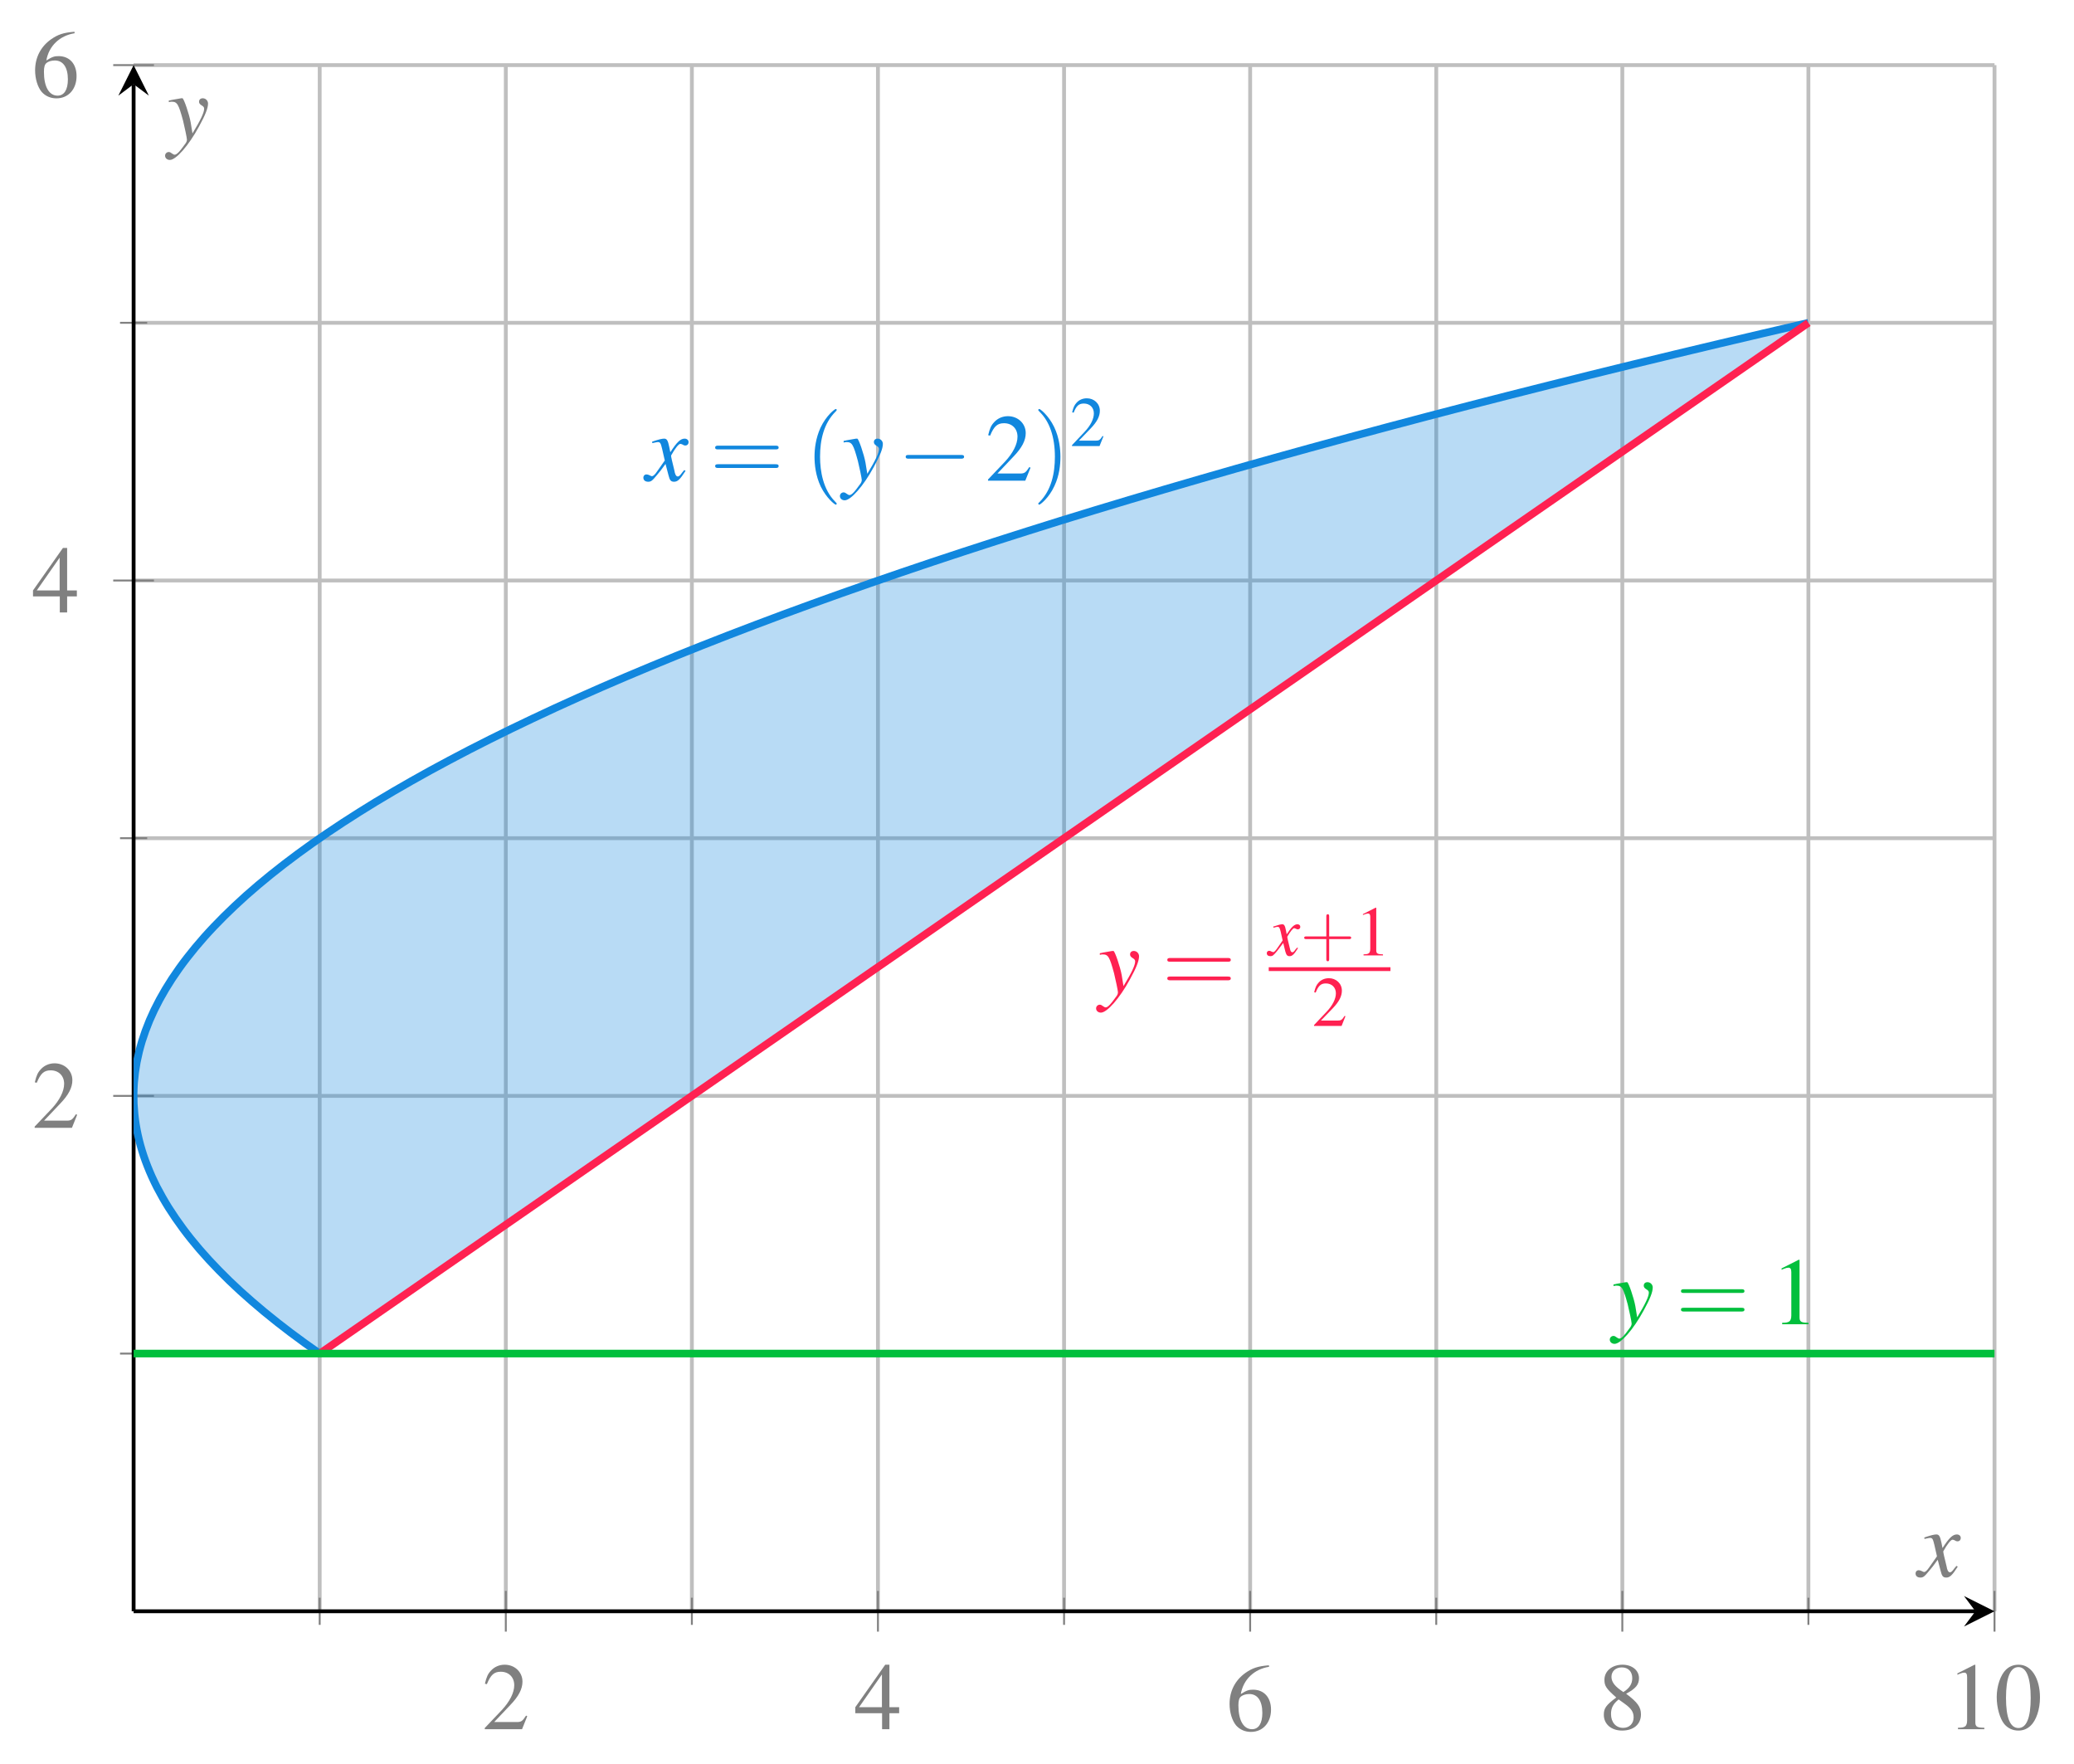 <?xml version="1.0" encoding="UTF-8"?>
<svg xmlns="http://www.w3.org/2000/svg" xmlns:xlink="http://www.w3.org/1999/xlink" width="216.521" height="184.113" viewBox="0 0 216.521 184.113">
<defs>
<g>
<g id="glyph-0-0">
<path d="M 4.734 -1.359 L 4.609 -1.422 C 4.234 -0.844 4.109 -0.75 3.656 -0.75 L 1.281 -0.75 L 2.953 -2.516 C 3.844 -3.438 4.234 -4.203 4.234 -4.969 C 4.234 -5.969 3.422 -6.734 2.375 -6.734 C 1.828 -6.734 1.312 -6.516 0.953 -6.125 C 0.625 -5.781 0.484 -5.469 0.312 -4.75 L 0.516 -4.703 C 0.922 -5.688 1.281 -6 1.969 -6 C 2.797 -6 3.375 -5.438 3.375 -4.594 C 3.375 -3.812 2.906 -2.891 2.078 -2 L 0.297 -0.125 L 0.297 0 L 4.188 0 Z M 4.734 -1.359 "/>
</g>
<g id="glyph-0-1">
<path d="M 4.703 -2.297 L 3.688 -2.297 L 3.688 -6.734 L 3.25 -6.734 L 0.125 -2.297 L 0.125 -1.672 L 2.922 -1.672 L 2.922 0 L 3.688 0 L 3.688 -1.672 L 4.703 -1.672 Z M 2.906 -2.297 L 0.516 -2.297 L 2.906 -5.719 Z M 2.906 -2.297 "/>
</g>
<g id="glyph-0-2">
<path d="M 4.453 -6.812 C 3.312 -6.719 2.734 -6.531 2 -6.016 C 0.922 -5.25 0.344 -4.109 0.344 -2.781 C 0.344 -1.906 0.609 -1.031 1.031 -0.531 C 1.422 -0.094 1.953 0.141 2.578 0.141 C 3.812 0.141 4.672 -0.812 4.672 -2.188 C 4.672 -3.453 3.938 -4.266 2.797 -4.266 C 2.359 -4.266 2.141 -4.203 1.516 -3.812 C 1.781 -5.328 2.906 -6.406 4.469 -6.656 Z M 2.406 -3.812 C 3.266 -3.812 3.766 -3.094 3.766 -1.844 C 3.766 -0.75 3.375 -0.141 2.688 -0.141 C 1.797 -0.141 1.266 -1.078 1.266 -2.625 C 1.266 -3.125 1.344 -3.406 1.547 -3.562 C 1.75 -3.719 2.062 -3.812 2.406 -3.812 Z M 2.406 -3.812 "/>
</g>
<g id="glyph-0-3">
<path d="M 2.891 -3.703 C 3.875 -4.234 4.234 -4.641 4.234 -5.328 C 4.234 -6.141 3.516 -6.734 2.516 -6.734 C 1.422 -6.734 0.625 -6.078 0.625 -5.156 C 0.625 -4.516 0.812 -4.234 1.859 -3.312 C 0.781 -2.5 0.562 -2.188 0.562 -1.5 C 0.562 -0.531 1.344 0.141 2.469 0.141 C 3.672 0.141 4.438 -0.516 4.438 -1.547 C 4.438 -2.312 4.094 -2.797 2.891 -3.703 Z M 2.719 -2.672 C 3.438 -2.156 3.672 -1.797 3.672 -1.234 C 3.672 -0.594 3.234 -0.141 2.578 -0.141 C 1.828 -0.141 1.312 -0.719 1.312 -1.578 C 1.312 -2.219 1.531 -2.641 2.109 -3.109 Z M 2.609 -3.875 C 1.719 -4.453 1.359 -4.922 1.359 -5.469 C 1.359 -6.047 1.797 -6.453 2.438 -6.453 C 3.109 -6.453 3.531 -6.016 3.531 -5.328 C 3.531 -4.766 3.266 -4.312 2.688 -3.938 C 2.641 -3.906 2.641 -3.906 2.609 -3.875 Z M 2.609 -3.875 "/>
</g>
<g id="glyph-0-4">
<path d="M 2.906 -6.734 L 1.109 -5.828 L 1.109 -5.688 C 1.219 -5.734 1.328 -5.781 1.375 -5.797 C 1.562 -5.875 1.719 -5.906 1.828 -5.906 C 2.031 -5.906 2.125 -5.766 2.125 -5.438 L 2.125 -0.922 C 2.125 -0.594 2.047 -0.375 1.891 -0.281 C 1.734 -0.188 1.594 -0.156 1.172 -0.156 L 1.172 0 L 3.922 0 L 3.922 -0.156 C 3.141 -0.156 2.984 -0.266 2.984 -0.734 L 2.984 -6.719 Z M 2.906 -6.734 "/>
</g>
<g id="glyph-0-5">
<path d="M 2.531 -6.734 C 1.984 -6.734 1.562 -6.562 1.203 -6.219 C 0.625 -5.656 0.234 -4.516 0.234 -3.344 C 0.234 -2.266 0.562 -1.094 1.031 -0.531 C 1.406 -0.094 1.906 0.141 2.5 0.141 C 3 0.141 3.422 -0.031 3.781 -0.375 C 4.359 -0.922 4.75 -2.078 4.75 -3.297 C 4.75 -5.328 3.844 -6.734 2.531 -6.734 Z M 2.5 -6.484 C 3.344 -6.484 3.781 -5.359 3.781 -3.266 C 3.781 -1.188 3.344 -0.125 2.5 -0.125 C 1.641 -0.125 1.203 -1.188 1.203 -3.266 C 1.203 -5.375 1.641 -6.484 2.5 -6.484 Z M 2.5 -6.484 "/>
</g>
<g id="glyph-1-0">
<path d="M 4 -1.109 C 3.922 -1.016 3.875 -0.953 3.781 -0.844 C 3.562 -0.531 3.438 -0.438 3.328 -0.438 C 3.188 -0.438 3.094 -0.562 3.016 -0.844 C 3 -0.922 2.984 -0.984 2.984 -1.016 C 2.734 -2.031 2.625 -2.484 2.625 -2.625 C 3.062 -3.406 3.422 -3.844 3.594 -3.844 C 3.656 -3.844 3.734 -3.812 3.844 -3.766 C 3.953 -3.688 4.031 -3.672 4.109 -3.672 C 4.312 -3.672 4.453 -3.812 4.453 -4.031 C 4.453 -4.234 4.281 -4.391 4.047 -4.391 C 3.609 -4.391 3.234 -4.031 2.547 -2.969 L 2.438 -3.516 C 2.297 -4.203 2.188 -4.391 1.906 -4.391 C 1.688 -4.391 1.359 -4.312 0.75 -4.109 L 0.641 -4.062 L 0.672 -3.922 C 1.062 -4 1.141 -4.031 1.234 -4.031 C 1.484 -4.031 1.547 -3.938 1.688 -3.344 L 1.969 -2.109 L 1.156 -0.953 C 0.953 -0.641 0.75 -0.469 0.641 -0.469 C 0.594 -0.469 0.484 -0.5 0.391 -0.562 C 0.266 -0.625 0.156 -0.656 0.062 -0.656 C -0.125 -0.656 -0.266 -0.516 -0.266 -0.312 C -0.266 -0.047 -0.062 0.109 0.234 0.109 C 0.531 0.109 0.656 0.016 1.156 -0.594 C 1.422 -0.906 1.641 -1.172 2.047 -1.75 L 2.359 -0.562 C 2.484 -0.047 2.609 0.109 2.938 0.109 C 3.312 0.109 3.562 -0.125 4.141 -1.031 Z M 4 -1.109 "/>
</g>
<g id="glyph-1-1">
<path d="M 0.156 -3.984 C 0.281 -4.016 0.344 -4.031 0.453 -4.031 C 1.031 -4.031 1.172 -3.781 1.641 -2.062 C 1.797 -1.422 2.047 -0.25 2.047 -0.078 C 2.047 0.078 1.984 0.234 1.828 0.422 C 1.531 0.828 1.328 1.094 1.219 1.203 C 1 1.422 0.891 1.5 0.75 1.5 C 0.703 1.5 0.625 1.469 0.516 1.391 C 0.375 1.281 0.266 1.219 0.156 1.219 C -0.062 1.219 -0.234 1.391 -0.234 1.609 C -0.234 1.859 -0.016 2.047 0.266 2.047 C 0.906 2.047 2.219 0.562 3.297 -1.422 C 3.969 -2.641 4.25 -3.359 4.25 -3.844 C 4.25 -4.141 4 -4.391 3.703 -4.391 C 3.469 -4.391 3.312 -4.25 3.312 -4.031 C 3.312 -3.875 3.391 -3.766 3.594 -3.641 C 3.781 -3.531 3.844 -3.438 3.844 -3.297 C 3.844 -2.906 3.484 -2.125 2.625 -0.719 L 2.438 -1.875 C 2.281 -2.75 1.719 -4.391 1.578 -4.391 L 1.531 -4.391 C 1.531 -4.391 1.484 -4.391 1.453 -4.391 C 1.359 -4.375 1 -4.312 0.469 -4.219 C 0.422 -4.203 0.297 -4.172 0.156 -4.156 Z M 0.156 -3.984 "/>
</g>
<g id="glyph-2-0">
<path d="M 6.844 -3.266 C 7 -3.266 7.188 -3.266 7.188 -3.453 C 7.188 -3.656 7 -3.656 6.859 -3.656 L 0.891 -3.656 C 0.75 -3.656 0.562 -3.656 0.562 -3.453 C 0.562 -3.266 0.75 -3.266 0.891 -3.266 Z M 6.859 -1.328 C 7 -1.328 7.188 -1.328 7.188 -1.531 C 7.188 -1.719 7 -1.719 6.844 -1.719 L 0.891 -1.719 C 0.75 -1.719 0.562 -1.719 0.562 -1.531 C 0.562 -1.328 0.75 -1.328 0.891 -1.328 Z M 6.859 -1.328 "/>
</g>
<g id="glyph-2-1">
<path d="M 3.297 2.391 C 3.297 2.359 3.297 2.344 3.125 2.172 C 1.891 0.922 1.562 -0.969 1.562 -2.5 C 1.562 -4.234 1.938 -5.969 3.172 -7.203 C 3.297 -7.328 3.297 -7.344 3.297 -7.375 C 3.297 -7.453 3.266 -7.484 3.203 -7.484 C 3.094 -7.484 2.203 -6.797 1.609 -5.531 C 1.109 -4.438 0.984 -3.328 0.984 -2.5 C 0.984 -1.719 1.094 -0.516 1.641 0.625 C 2.25 1.844 3.094 2.5 3.203 2.5 C 3.266 2.5 3.297 2.469 3.297 2.391 Z M 3.297 2.391 "/>
</g>
<g id="glyph-2-2">
<path d="M 2.875 -2.5 C 2.875 -3.266 2.766 -4.469 2.219 -5.609 C 1.625 -6.828 0.766 -7.484 0.672 -7.484 C 0.609 -7.484 0.562 -7.438 0.562 -7.375 C 0.562 -7.344 0.562 -7.328 0.75 -7.141 C 1.734 -6.156 2.297 -4.578 2.297 -2.5 C 2.297 -0.781 1.938 0.969 0.703 2.219 C 0.562 2.344 0.562 2.359 0.562 2.391 C 0.562 2.453 0.609 2.5 0.672 2.5 C 0.766 2.5 1.672 1.812 2.25 0.547 C 2.766 -0.547 2.875 -1.656 2.875 -2.5 Z M 2.875 -2.5 "/>
</g>
<g id="glyph-3-0">
<path d="M 6.562 -2.297 C 6.734 -2.297 6.922 -2.297 6.922 -2.5 C 6.922 -2.688 6.734 -2.688 6.562 -2.688 L 1.172 -2.688 C 1 -2.688 0.828 -2.688 0.828 -2.5 C 0.828 -2.297 1 -2.297 1.172 -2.297 Z M 6.562 -2.297 "/>
</g>
<g id="glyph-4-0">
<path d="M 3.5 -1.016 L 3.406 -1.047 C 3.141 -0.625 3.031 -0.562 2.703 -0.562 L 0.938 -0.562 L 2.188 -1.859 C 2.844 -2.547 3.125 -3.109 3.125 -3.688 C 3.125 -4.422 2.531 -4.984 1.766 -4.984 C 1.359 -4.984 0.969 -4.828 0.703 -4.531 C 0.469 -4.281 0.359 -4.047 0.234 -3.516 L 0.391 -3.484 C 0.672 -4.203 0.938 -4.438 1.453 -4.438 C 2.078 -4.438 2.5 -4.016 2.5 -3.406 C 2.5 -2.828 2.156 -2.141 1.531 -1.484 L 0.219 -0.094 L 0.219 0 L 3.094 0 Z M 3.5 -1.016 "/>
</g>
<g id="glyph-4-1">
<path d="M 2.141 -4.984 L 0.812 -4.312 L 0.812 -4.219 C 0.906 -4.25 0.984 -4.281 1.016 -4.297 C 1.156 -4.344 1.281 -4.375 1.344 -4.375 C 1.5 -4.375 1.578 -4.266 1.578 -4.031 L 1.578 -0.688 C 1.578 -0.438 1.516 -0.266 1.391 -0.203 C 1.281 -0.141 1.188 -0.125 0.875 -0.109 L 0.875 0 L 2.906 0 L 2.906 -0.109 C 2.328 -0.125 2.203 -0.188 2.203 -0.547 L 2.203 -4.969 Z M 2.141 -4.984 "/>
</g>
<g id="glyph-5-0">
<path d="M 2.969 -0.812 C 2.906 -0.75 2.875 -0.703 2.797 -0.625 C 2.641 -0.391 2.547 -0.328 2.469 -0.328 C 2.359 -0.328 2.281 -0.422 2.234 -0.625 C 2.219 -0.688 2.219 -0.734 2.203 -0.75 C 2.016 -1.5 1.938 -1.844 1.938 -1.953 C 2.266 -2.516 2.531 -2.844 2.656 -2.844 C 2.703 -2.844 2.766 -2.812 2.844 -2.781 C 2.922 -2.734 2.984 -2.719 3.031 -2.719 C 3.188 -2.719 3.297 -2.828 3.297 -2.984 C 3.297 -3.141 3.172 -3.25 3 -3.25 C 2.672 -3.25 2.391 -2.984 1.875 -2.203 L 1.797 -2.609 C 1.703 -3.109 1.609 -3.25 1.422 -3.25 C 1.25 -3.25 1 -3.188 0.547 -3.031 L 0.469 -3.016 L 0.5 -2.891 C 0.781 -2.969 0.844 -2.984 0.922 -2.984 C 1.094 -2.984 1.141 -2.906 1.25 -2.469 L 1.453 -1.562 L 0.859 -0.703 C 0.703 -0.484 0.562 -0.344 0.484 -0.344 C 0.438 -0.344 0.359 -0.375 0.281 -0.406 C 0.188 -0.469 0.109 -0.484 0.047 -0.484 C -0.094 -0.484 -0.203 -0.375 -0.203 -0.234 C -0.203 -0.031 -0.047 0.078 0.172 0.078 C 0.391 0.078 0.484 0.016 0.859 -0.438 C 1.047 -0.672 1.203 -0.875 1.516 -1.297 L 1.734 -0.406 C 1.844 -0.031 1.938 0.078 2.172 0.078 C 2.453 0.078 2.641 -0.094 3.062 -0.766 Z M 2.969 -0.812 "/>
</g>
<g id="glyph-6-0">
<path d="M 3.016 -1.703 L 5.078 -1.703 C 5.172 -1.703 5.312 -1.703 5.312 -1.844 C 5.312 -1.984 5.172 -1.984 5.078 -1.984 L 3.016 -1.984 L 3.016 -4.062 C 3.016 -4.156 3.016 -4.297 2.875 -4.297 C 2.719 -4.297 2.719 -4.156 2.719 -4.062 L 2.719 -1.984 L 0.656 -1.984 C 0.547 -1.984 0.406 -1.984 0.406 -1.844 C 0.406 -1.703 0.547 -1.703 0.656 -1.703 L 2.719 -1.703 L 2.719 0.375 C 2.719 0.469 2.719 0.609 2.875 0.609 C 3.016 0.609 3.016 0.469 3.016 0.375 Z M 3.016 -1.703 "/>
</g>
</g>
<clipPath id="clip-0">
<path clip-rule="nonzero" d="M 13.949 33 L 189 33 L 189 142 L 13.949 142 Z M 13.949 33 "/>
</clipPath>
<clipPath id="clip-1">
<path clip-rule="nonzero" d="M 13.949 22 L 201 22 L 201 153 L 13.949 153 Z M 13.949 22 "/>
</clipPath>
<clipPath id="clip-2">
<path clip-rule="nonzero" d="M 13.949 140 L 208.223 140 L 208.223 142 L 13.949 142 Z M 13.949 140 "/>
</clipPath>
</defs>
<path fill="none" stroke-width="0.399" stroke-linecap="butt" stroke-linejoin="miter" stroke="rgb(75%, 75%, 75%)" stroke-opacity="1" stroke-miterlimit="10" d="M 19.427 0.001 L 19.427 161.391 M 58.282 0.001 L 58.282 161.391 M 97.138 0.001 L 97.138 161.391 M 135.993 0.001 L 135.993 161.391 M 174.845 0.001 L 174.845 161.391 " transform="matrix(1, 0, 0, -1, 13.948, 168.188)"/>
<path fill="none" stroke-width="0.399" stroke-linecap="butt" stroke-linejoin="miter" stroke="rgb(75%, 75%, 75%)" stroke-opacity="1" stroke-miterlimit="10" d="M 38.857 0.001 L 38.857 161.391 M 77.708 0.001 L 77.708 161.391 M 116.564 0.001 L 116.564 161.391 M 155.419 0.001 L 155.419 161.391 M 194.275 0.001 L 194.275 161.391 " transform="matrix(1, 0, 0, -1, 13.948, 168.188)"/>
<path fill="none" stroke-width="0.399" stroke-linecap="butt" stroke-linejoin="miter" stroke="rgb(75%, 75%, 75%)" stroke-opacity="1" stroke-miterlimit="10" d="M 0.001 26.899 L 194.275 26.899 M 0.001 80.696 L 194.275 80.696 M 0.001 134.493 L 194.275 134.493 " transform="matrix(1, 0, 0, -1, 13.948, 168.188)"/>
<path fill="none" stroke-width="0.399" stroke-linecap="butt" stroke-linejoin="miter" stroke="rgb(75%, 75%, 75%)" stroke-opacity="1" stroke-miterlimit="10" d="M 0.001 53.797 L 194.275 53.797 M 0.001 107.594 L 194.275 107.594 M 0.001 161.391 L 194.275 161.391 " transform="matrix(1, 0, 0, -1, 13.948, 168.188)"/>
<path fill="none" stroke-width="0.199" stroke-linecap="butt" stroke-linejoin="miter" stroke="rgb(50%, 50%, 50%)" stroke-opacity="1" stroke-miterlimit="10" d="M 19.427 -1.417 L 19.427 1.418 M 58.282 -1.417 L 58.282 1.418 M 97.138 -1.417 L 97.138 1.418 M 135.993 -1.417 L 135.993 1.418 M 174.845 -1.417 L 174.845 1.418 " transform="matrix(1, 0, 0, -1, 13.948, 168.188)"/>
<path fill="none" stroke-width="0.199" stroke-linecap="butt" stroke-linejoin="miter" stroke="rgb(50%, 50%, 50%)" stroke-opacity="1" stroke-miterlimit="10" d="M 38.857 -2.124 L 38.857 2.126 M 77.708 -2.124 L 77.708 2.126 M 116.564 -2.124 L 116.564 2.126 M 155.419 -2.124 L 155.419 2.126 M 194.275 -2.124 L 194.275 2.126 " transform="matrix(1, 0, 0, -1, 13.948, 168.188)"/>
<path fill="none" stroke-width="0.199" stroke-linecap="butt" stroke-linejoin="miter" stroke="rgb(50%, 50%, 50%)" stroke-opacity="1" stroke-miterlimit="10" d="M -1.417 26.899 L 1.419 26.899 M -1.417 80.696 L 1.419 80.696 M -1.417 134.493 L 1.419 134.493 " transform="matrix(1, 0, 0, -1, 13.948, 168.188)"/>
<path fill="none" stroke-width="0.199" stroke-linecap="butt" stroke-linejoin="miter" stroke="rgb(50%, 50%, 50%)" stroke-opacity="1" stroke-miterlimit="10" d="M -2.128 53.797 L 2.126 53.797 M -2.128 107.594 L 2.126 107.594 M -2.128 161.391 L 2.126 161.391 " transform="matrix(1, 0, 0, -1, 13.948, 168.188)"/>
<path fill="none" stroke-width="0.399" stroke-linecap="butt" stroke-linejoin="miter" stroke="rgb(0%, 0%, 0%)" stroke-opacity="1" stroke-miterlimit="10" d="M 0.001 0.001 L 192.282 0.001 " transform="matrix(1, 0, 0, -1, 13.948, 168.188)"/>
<path fill-rule="nonzero" fill="rgb(0%, 0%, 0%)" fill-opacity="1" d="M 208.223 168.188 L 205.035 166.594 L 206.23 168.188 L 205.035 169.781 "/>
<path fill="none" stroke-width="0.399" stroke-linecap="butt" stroke-linejoin="miter" stroke="rgb(0%, 0%, 0%)" stroke-opacity="1" stroke-miterlimit="10" d="M 0.001 0.001 L 0.001 159.399 " transform="matrix(1, 0, 0, -1, 13.948, 168.188)"/>
<path fill-rule="nonzero" fill="rgb(0%, 0%, 0%)" fill-opacity="1" d="M 13.949 6.797 L 12.355 9.984 L 13.949 8.789 L 15.543 9.984 "/>
<g clip-path="url(#clip-0)">
<path fill-rule="nonzero" fill="rgb(6.699%, 52.899%, 87.099%)" fill-opacity="0.3" d="M 33.375 141.289 C 33.375 141.289 32.254 140.504 31.836 140.203 C 31.418 139.902 30.762 139.418 30.363 139.117 C 29.961 138.812 29.332 138.332 28.949 138.027 C 28.566 137.727 27.969 137.242 27.602 136.941 C 27.238 136.641 26.668 136.156 26.32 135.855 C 25.973 135.555 25.43 135.07 25.098 134.77 C 24.77 134.469 24.254 133.984 23.941 133.684 C 23.629 133.379 23.141 132.898 22.848 132.594 C 22.551 132.293 22.094 131.809 21.816 131.508 C 21.539 131.207 21.109 130.723 20.848 130.422 C 20.59 130.121 20.188 129.637 19.945 129.336 C 19.703 129.035 19.328 128.551 19.105 128.246 C 18.879 127.945 18.535 127.461 18.328 127.16 C 18.121 126.859 17.801 126.375 17.613 126.074 C 17.426 125.773 17.133 125.289 16.965 124.988 C 16.793 124.688 16.531 124.203 16.375 123.902 C 16.223 123.598 15.988 123.117 15.852 122.812 C 15.715 122.512 15.512 122.027 15.395 121.727 C 15.273 121.426 15.098 120.941 14.996 120.641 C 14.895 120.34 14.746 119.855 14.664 119.555 C 14.578 119.254 14.461 118.77 14.395 118.469 C 14.328 118.164 14.234 117.68 14.188 117.379 C 14.141 117.078 14.074 116.594 14.047 116.293 C 14.016 115.992 13.98 115.508 13.965 115.207 C 13.953 114.906 13.945 114.422 13.949 114.121 C 13.953 113.816 13.977 113.336 13.996 113.031 C 14.02 112.73 14.07 112.246 14.109 111.945 C 14.148 111.645 14.227 111.16 14.281 110.859 C 14.34 110.559 14.445 110.074 14.52 109.773 C 14.594 109.473 14.73 108.988 14.82 108.688 C 14.914 108.383 15.078 107.902 15.188 107.598 C 15.297 107.297 15.488 106.812 15.613 106.512 C 15.742 106.211 15.961 105.727 16.105 105.426 C 16.25 105.125 16.5 104.641 16.66 104.34 C 16.824 104.035 17.098 103.555 17.281 103.25 C 17.461 102.949 17.766 102.465 17.961 102.164 C 18.16 101.863 18.492 101.379 18.707 101.078 C 18.922 100.777 19.281 100.293 19.516 99.992 C 19.75 99.691 20.137 99.207 20.387 98.906 C 20.641 98.602 21.055 98.121 21.324 97.816 C 21.594 97.516 22.035 97.031 22.324 96.73 C 22.609 96.43 23.082 95.945 23.387 95.645 C 23.688 95.344 24.191 94.859 24.512 94.559 C 24.832 94.254 25.363 93.773 25.699 93.469 C 26.039 93.168 26.598 92.684 26.953 92.383 C 27.309 92.082 27.895 91.598 28.27 91.297 C 28.645 90.996 29.258 90.512 29.648 90.211 C 30.039 89.91 30.684 89.426 31.09 89.125 C 31.5 88.82 32.172 88.34 32.598 88.035 C 33.023 87.734 33.723 87.25 34.168 86.949 C 34.613 86.648 35.34 86.164 35.801 85.863 C 36.262 85.562 37.02 85.078 37.496 84.777 C 37.977 84.473 38.762 83.992 39.258 83.688 C 39.754 83.387 40.566 82.902 41.082 82.602 C 41.598 82.301 42.438 81.816 42.969 81.516 C 43.5 81.215 44.371 80.73 44.918 80.43 C 45.469 80.129 46.367 79.645 46.934 79.344 C 47.5 79.039 48.426 78.559 49.012 78.254 C 49.594 77.953 50.547 77.469 51.152 77.168 C 51.754 76.867 52.734 76.383 53.355 76.082 C 53.977 75.781 54.984 75.297 55.621 74.996 C 56.262 74.691 57.297 74.211 57.953 73.906 C 58.609 73.605 59.676 73.121 60.348 72.82 C 61.023 72.52 62.117 72.035 62.805 71.734 C 63.496 71.434 64.617 70.949 65.328 70.648 C 66.035 70.348 67.188 69.863 67.914 69.562 C 68.637 69.258 69.816 68.777 70.559 68.473 C 71.305 68.172 72.512 67.688 73.273 67.387 C 74.035 67.086 75.27 66.602 76.047 66.301 C 76.824 66 78.09 65.516 78.887 65.215 C 79.684 64.91 80.973 64.43 81.789 64.125 C 82.602 63.824 83.922 63.34 84.754 63.039 C 85.586 62.738 86.934 62.254 87.781 61.953 C 88.629 61.652 90.008 61.168 90.875 60.867 C 91.742 60.566 93.145 60.082 94.027 59.781 C 94.914 59.477 96.348 58.996 97.25 58.691 C 98.152 58.391 99.609 57.906 100.531 57.605 C 101.449 57.305 102.941 56.82 103.875 56.52 C 104.812 56.219 106.332 55.734 107.285 55.434 C 108.242 55.133 109.785 54.648 110.758 54.344 C 111.73 54.043 113.305 53.559 114.297 53.258 C 115.285 52.957 116.887 52.473 117.895 52.172 C 118.902 51.871 120.531 51.387 121.559 51.086 C 122.582 50.785 124.242 50.301 125.285 50 C 126.328 49.695 128.012 49.215 129.074 48.91 C 130.133 48.609 131.848 48.125 132.926 47.824 C 134.004 47.523 135.75 47.039 136.844 46.738 C 137.941 46.438 139.711 45.953 140.824 45.652 C 141.938 45.352 143.738 44.867 144.867 44.566 C 146 44.262 147.828 43.777 148.977 43.477 C 150.125 43.176 151.98 42.691 153.145 42.391 C 154.312 42.09 156.195 41.605 157.379 41.305 C 158.562 41.004 160.477 40.52 161.676 40.219 C 162.879 39.914 164.82 39.434 166.039 39.129 C 167.258 38.828 169.227 38.344 170.461 38.043 C 171.699 37.742 173.695 37.258 174.949 36.957 C 176.203 36.656 178.23 36.172 179.5 35.871 C 180.773 35.57 182.824 35.086 184.113 34.785 C 185.402 34.48 188.793 33.695 188.793 33.695 L 33.375 141.289 C 33.375 141.289 188.641 33.801 188.793 33.695 Z M 33.375 141.289 "/>
</g>
<g fill="rgb(50%, 50%, 50%)" fill-opacity="1">
<use xlink:href="#glyph-0-0" x="50.311" y="180.499"/>
</g>
<g fill="rgb(50%, 50%, 50%)" fill-opacity="1">
<use xlink:href="#glyph-0-1" x="89.166" y="180.499"/>
</g>
<g fill="rgb(50%, 50%, 50%)" fill-opacity="1">
<use xlink:href="#glyph-0-2" x="128.02" y="180.638"/>
</g>
<g fill="rgb(50%, 50%, 50%)" fill-opacity="1">
<use xlink:href="#glyph-0-3" x="166.874" y="180.499"/>
</g>
<g fill="rgb(50%, 50%, 50%)" fill-opacity="1">
<use xlink:href="#glyph-0-4" x="203.238" y="180.499"/>
<use xlink:href="#glyph-0-5" x="208.219" y="180.499"/>
</g>
<g fill="rgb(50%, 50%, 50%)" fill-opacity="1">
<use xlink:href="#glyph-0-0" x="3.321" y="117.724"/>
</g>
<g fill="rgb(50%, 50%, 50%)" fill-opacity="1">
<use xlink:href="#glyph-0-1" x="3.321" y="63.928"/>
</g>
<g fill="rgb(50%, 50%, 50%)" fill-opacity="1">
<use xlink:href="#glyph-0-2" x="3.321" y="10.125"/>
</g>
<g clip-path="url(#clip-1)">
<path fill="none" stroke-width="0.797" stroke-linecap="butt" stroke-linejoin="miter" stroke="rgb(6.699%, 52.899%, 87.099%)" stroke-opacity="1" stroke-miterlimit="10" d="M 19.427 26.899 C 19.427 26.899 18.306 27.684 17.888 27.985 C 17.47 28.286 16.814 28.77 16.415 29.071 C 16.013 29.375 15.384 29.856 15.001 30.161 C 14.618 30.461 14.021 30.946 13.654 31.247 C 13.29 31.547 12.72 32.032 12.372 32.333 C 12.025 32.633 11.482 33.118 11.15 33.418 C 10.822 33.719 10.306 34.204 9.993 34.504 C 9.681 34.809 9.193 35.29 8.9 35.594 C 8.603 35.895 8.146 36.379 7.868 36.68 C 7.591 36.981 7.161 37.465 6.9 37.766 C 6.642 38.067 6.239 38.551 5.997 38.852 C 5.755 39.153 5.38 39.637 5.157 39.942 C 4.931 40.243 4.587 40.727 4.38 41.028 C 4.173 41.329 3.853 41.813 3.665 42.114 C 3.478 42.415 3.185 42.899 3.017 43.2 C 2.845 43.501 2.583 43.985 2.427 44.286 C 2.275 44.59 2.04 45.071 1.904 45.376 C 1.767 45.676 1.564 46.161 1.447 46.461 C 1.325 46.762 1.15 47.247 1.048 47.547 C 0.947 47.848 0.798 48.333 0.716 48.633 C 0.63 48.934 0.513 49.418 0.447 49.719 C 0.38 50.024 0.286 50.508 0.239 50.809 C 0.193 51.11 0.126 51.594 0.099 51.895 C 0.068 52.196 0.032 52.68 0.017 52.981 C 0.005 53.282 -0.003 53.766 0.001 54.067 C 0.005 54.372 0.029 54.852 0.048 55.157 C 0.072 55.458 0.122 55.942 0.161 56.243 C 0.2 56.543 0.279 57.028 0.333 57.329 C 0.392 57.629 0.497 58.114 0.572 58.415 C 0.646 58.715 0.782 59.2 0.872 59.501 C 0.966 59.805 1.13 60.286 1.24 60.59 C 1.349 60.891 1.54 61.376 1.665 61.676 C 1.794 61.977 2.013 62.461 2.157 62.762 C 2.302 63.063 2.552 63.547 2.712 63.848 C 2.876 64.153 3.15 64.633 3.333 64.938 C 3.513 65.239 3.818 65.723 4.013 66.024 C 4.212 66.325 4.544 66.809 4.759 67.11 C 4.974 67.411 5.333 67.895 5.568 68.196 C 5.802 68.497 6.189 68.981 6.439 69.282 C 6.693 69.586 7.107 70.067 7.376 70.372 C 7.646 70.672 8.087 71.157 8.376 71.458 C 8.661 71.758 9.134 72.243 9.439 72.543 C 9.739 72.844 10.243 73.329 10.564 73.629 C 10.884 73.934 11.415 74.415 11.751 74.719 C 12.091 75.02 12.65 75.504 13.005 75.805 C 13.361 76.106 13.947 76.59 14.322 76.891 C 14.697 77.192 15.31 77.676 15.7 77.977 C 16.091 78.278 16.736 78.762 17.142 79.063 C 17.552 79.368 18.224 79.848 18.65 80.153 C 19.075 80.454 19.775 80.938 20.22 81.239 C 20.665 81.54 21.392 82.024 21.853 82.325 C 22.314 82.626 23.072 83.11 23.548 83.411 C 24.029 83.715 24.814 84.196 25.31 84.501 C 25.806 84.801 26.618 85.286 27.134 85.586 C 27.65 85.887 28.489 86.372 29.021 86.672 C 29.552 86.973 30.423 87.458 30.97 87.758 C 31.521 88.059 32.419 88.543 32.986 88.844 C 33.552 89.149 34.478 89.629 35.064 89.934 C 35.646 90.235 36.599 90.719 37.204 91.02 C 37.806 91.321 38.786 91.805 39.407 92.106 C 40.029 92.407 41.036 92.891 41.673 93.192 C 42.314 93.497 43.349 93.977 44.005 94.282 C 44.661 94.583 45.728 95.067 46.4 95.368 C 47.075 95.668 48.169 96.153 48.857 96.454 C 49.548 96.754 50.669 97.239 51.38 97.54 C 52.087 97.84 53.239 98.325 53.966 98.626 C 54.689 98.93 55.868 99.411 56.611 99.715 C 57.357 100.016 58.564 100.501 59.325 100.801 C 60.087 101.102 61.322 101.586 62.099 101.887 C 62.876 102.188 64.142 102.672 64.939 102.973 C 65.736 103.278 67.025 103.758 67.841 104.063 C 68.654 104.364 69.974 104.848 70.806 105.149 C 71.638 105.45 72.986 105.934 73.833 106.235 C 74.681 106.536 76.06 107.02 76.927 107.321 C 77.794 107.622 79.197 108.106 80.079 108.407 C 80.966 108.711 82.4 109.192 83.302 109.497 C 84.204 109.797 85.661 110.282 86.583 110.583 C 87.501 110.883 88.993 111.368 89.927 111.668 C 90.865 111.969 92.384 112.454 93.337 112.754 C 94.294 113.055 95.837 113.54 96.81 113.844 C 97.782 114.145 99.357 114.629 100.349 114.93 C 101.337 115.231 102.939 115.715 103.947 116.016 C 104.954 116.317 106.583 116.801 107.611 117.102 C 108.634 117.403 110.294 117.887 111.337 118.188 C 112.38 118.493 114.064 118.973 115.126 119.278 C 116.185 119.579 117.9 120.063 118.978 120.364 C 120.056 120.665 121.802 121.149 122.896 121.45 C 123.993 121.751 125.763 122.235 126.876 122.536 C 127.99 122.836 129.79 123.321 130.919 123.622 C 132.052 123.926 133.88 124.411 135.029 124.711 C 136.177 125.012 138.032 125.497 139.197 125.797 C 140.364 126.098 142.247 126.583 143.431 126.883 C 144.614 127.184 146.529 127.668 147.728 127.969 C 148.931 128.274 150.872 128.754 152.091 129.059 C 153.31 129.36 155.279 129.844 156.513 130.145 C 157.751 130.446 159.747 130.93 161.001 131.231 C 162.255 131.532 164.282 132.016 165.552 132.317 C 166.825 132.618 168.876 133.102 170.165 133.403 C 171.454 133.708 174.845 134.493 174.845 134.493 " transform="matrix(1, 0, 0, -1, 13.948, 168.188)"/>
</g>
<path fill="none" stroke-width="0.797" stroke-linecap="butt" stroke-linejoin="miter" stroke="rgb(100%, 12.999%, 31.999%)" stroke-opacity="1" stroke-miterlimit="10" d="M 19.427 26.899 C 19.427 26.899 174.845 134.493 174.845 134.493 " transform="matrix(1, 0, 0, -1, 13.948, 168.188)"/>
<g clip-path="url(#clip-2)">
<path fill="none" stroke-width="0.797" stroke-linecap="butt" stroke-linejoin="miter" stroke="rgb(0.999%, 75%, 23.999%)" stroke-opacity="1" stroke-miterlimit="10" d="M 0.001 26.899 L 194.271 26.899 " transform="matrix(1, 0, 0, -1, 13.948, 168.188)"/>
</g>
<g fill="rgb(6.699%, 52.899%, 87.099%)" fill-opacity="1">
<use xlink:href="#glyph-1-0" x="67.432" y="50.176"/>
</g>
<g fill="rgb(6.699%, 52.899%, 87.099%)" fill-opacity="1">
<use xlink:href="#glyph-2-0" x="74.099" y="50.176"/>
</g>
<g fill="rgb(6.699%, 52.899%, 87.099%)" fill-opacity="1">
<use xlink:href="#glyph-2-1" x="84.05" y="50.176"/>
</g>
<g fill="rgb(6.699%, 52.899%, 87.099%)" fill-opacity="1">
<use xlink:href="#glyph-1-1" x="87.919" y="50.176"/>
</g>
<g fill="rgb(6.699%, 52.899%, 87.099%)" fill-opacity="1">
<use xlink:href="#glyph-3-0" x="93.726" y="50.176"/>
</g>
<g fill="rgb(6.699%, 52.899%, 87.099%)" fill-opacity="1">
<use xlink:href="#glyph-0-0" x="102.85" y="50.176"/>
</g>
<g fill="rgb(6.699%, 52.899%, 87.099%)" fill-opacity="1">
<use xlink:href="#glyph-2-2" x="107.832" y="50.176"/>
</g>
<g fill="rgb(6.699%, 52.899%, 87.099%)" fill-opacity="1">
<use xlink:href="#glyph-4-0" x="111.697" y="46.559"/>
</g>
<g fill="rgb(100%, 12.999%, 31.999%)" fill-opacity="1">
<use xlink:href="#glyph-1-1" x="114.664" y="103.653"/>
</g>
<g fill="rgb(100%, 12.999%, 31.999%)" fill-opacity="1">
<use xlink:href="#glyph-2-0" x="121.302" y="103.653"/>
</g>
<g fill="rgb(100%, 12.999%, 31.999%)" fill-opacity="1">
<use xlink:href="#glyph-5-0" x="132.452" y="99.728"/>
</g>
<g fill="rgb(100%, 12.999%, 31.999%)" fill-opacity="1">
<use xlink:href="#glyph-6-0" x="135.747" y="99.728"/>
</g>
<g fill="rgb(100%, 12.999%, 31.999%)" fill-opacity="1">
<use xlink:href="#glyph-4-1" x="141.475" y="99.728"/>
</g>
<path fill="none" stroke-width="0.398" stroke-linecap="butt" stroke-linejoin="miter" stroke="rgb(100%, 12.999%, 31.999%)" stroke-opacity="1" stroke-miterlimit="10" d="M 0.001 0.002 L 12.708 0.002 " transform="matrix(1, 0, 0, -1, 132.452, 101.162)"/>
<g fill="rgb(100%, 12.999%, 31.999%)" fill-opacity="1">
<use xlink:href="#glyph-4-0" x="136.964" y="107.09"/>
</g>
<g fill="rgb(0.999%, 75%, 23.999%)" fill-opacity="1">
<use xlink:href="#glyph-1-1" x="168.292" y="138.227"/>
</g>
<g fill="rgb(0.999%, 75%, 23.999%)" fill-opacity="1">
<use xlink:href="#glyph-2-0" x="174.929" y="138.227"/>
</g>
<g fill="rgb(0.999%, 75%, 23.999%)" fill-opacity="1">
<use xlink:href="#glyph-0-4" x="184.884" y="138.227"/>
</g>
<g fill="rgb(50%, 50%, 50%)" fill-opacity="1">
<use xlink:href="#glyph-1-0" x="200.246" y="164.559"/>
</g>
<g fill="rgb(50%, 50%, 50%)" fill-opacity="1">
<use xlink:href="#glyph-1-1" x="17.468" y="14.648"/>
</g>
</svg>

